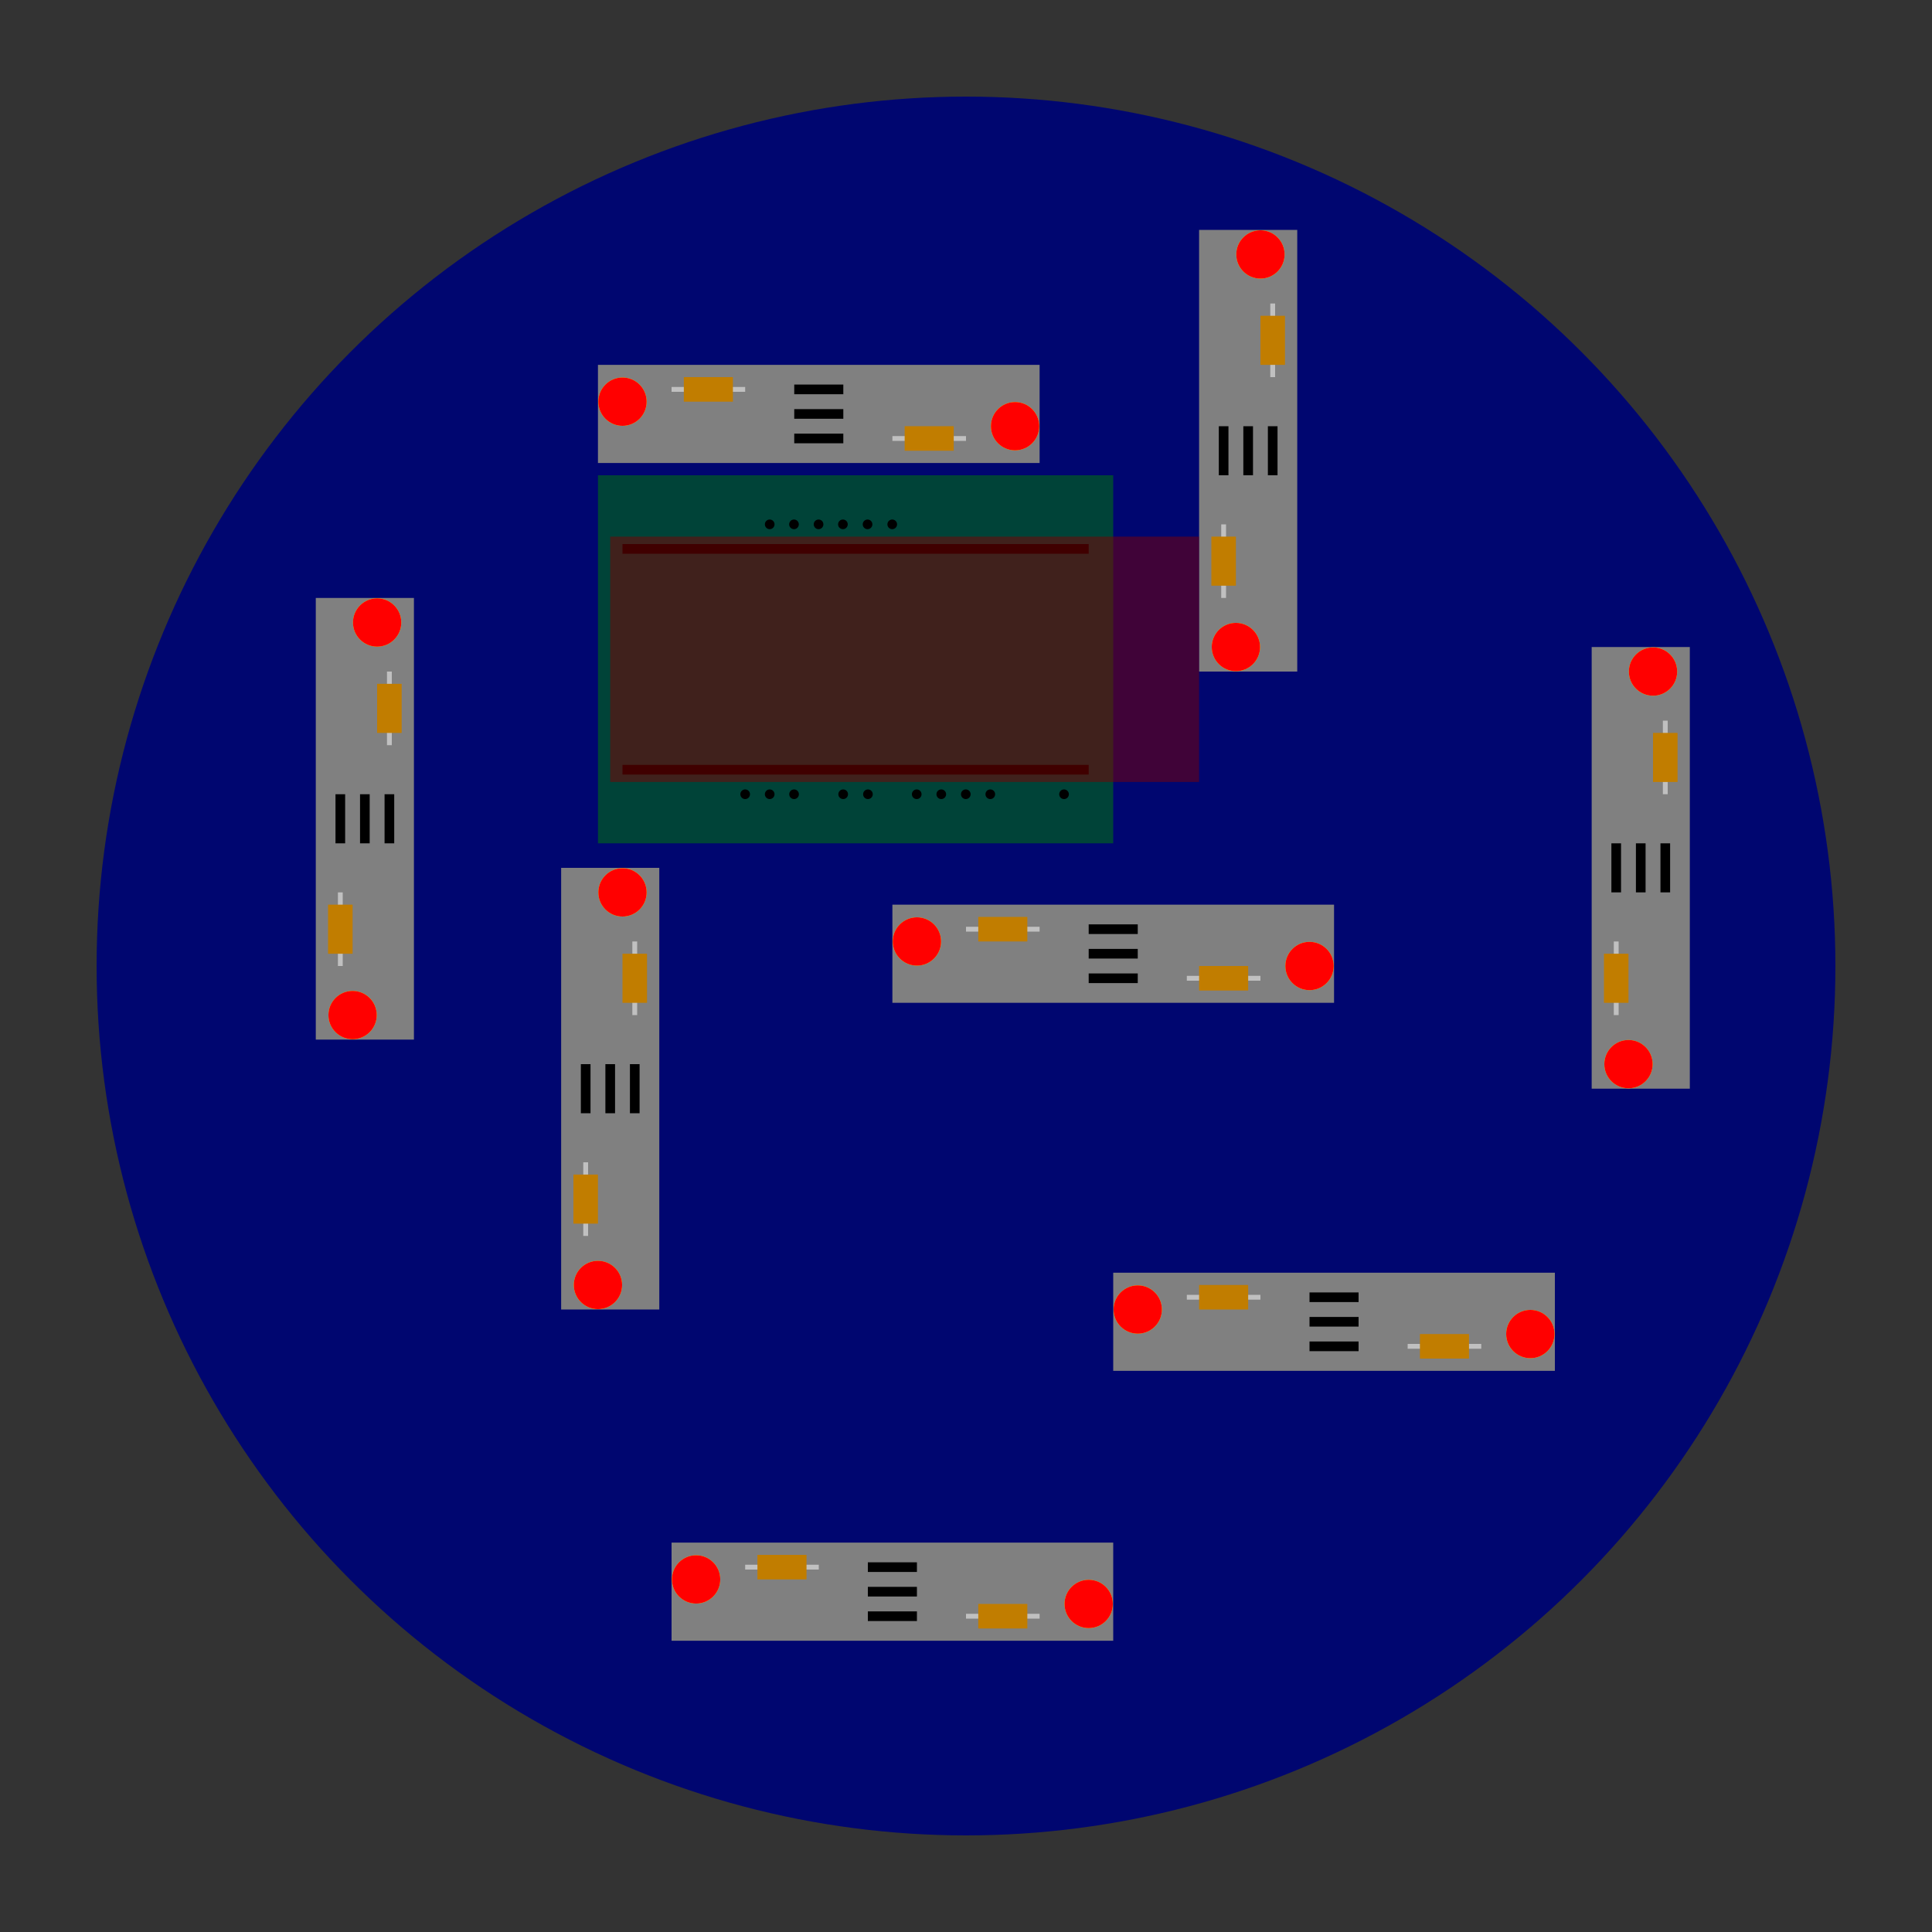 <?xml version="1.0" encoding="UTF-8" standalone="no"?>
<svg
   xmlns:dc="http://purl.org/dc/elements/1.1/"
   xmlns:cc="http://creativecommons.org/ns#"
   xmlns:rdf="http://www.w3.org/1999/02/22-rdf-syntax-ns#"
   xmlns:svg="http://www.w3.org/2000/svg"
   xmlns="http://www.w3.org/2000/svg"
   xmlns:xlink="http://www.w3.org/1999/xlink"
   xmlns:sodipodi="http://sodipodi.sourceforge.net/DTD/sodipodi-0.dtd"
   xmlns:inkscape="http://www.inkscape.org/namespaces/inkscape"
   version="1.1"
   height="200"
   width="200"
   id="svg939"
   sodipodi:docname="sternchenhimmel r2.svg"
   inkscape:version="0.92.3pre0 (0ab9bec, 2018-03-03)"
   viewBox="-100 -100 200 200">
  <rect x="-100" y="-100" width="200" height="200" fill="#333333" stroke="none"/>
  <defs
     id="defs943" />
  <sodipodi:namedview
     pagecolor="#ffffff"
     bordercolor="#666666"
     borderopacity="1"
     objecttolerance="10"
     gridtolerance="10"
     guidetolerance="10"
     inkscape:pageopacity="0"
     inkscape:pageshadow="2"
     inkscape:window-width="1920"
     inkscape:window-height="1016"
     id="namedview941"
     showgrid="true"
     inkscape:window-x="0"
     inkscape:window-y="27"
     inkscape:window-maximized="1"
     inkscape:current-layer="layer6"
     inkscape:document-units="px"
     units="px"
     inkscape:zoom="2.761252"
     inkscape:cx="109.44105"
     inkscape:cy="75.24617"
     showguides="true"
     inkscape:lockguides="false"
     inkscape:guide-bbox="true">
    <inkscape:grid
       type="xygrid"
       id="grid922"
       spacingx="1.27"
       spacingy="1.27"
       empspacing="2"
       dotted="false"
       units="px"
       originx="100"
       originy="100" />
    <sodipodi:guide
       position="36.5,171.12"
       orientation="1,0"
       id="guide1012"
       inkscape:locked="false" />
    <sodipodi:guide
       position="39.04,176.2"
       orientation="1,0"
       id="guide1014"
       inkscape:locked="false" />
    <sodipodi:guide
       position="61.9,162.23"
       orientation="1,0"
       id="guide1016"
       inkscape:locked="false" />
    <sodipodi:guide
       position="64.44,160.389"
       orientation="1,0"
       id="guide1018"
       inkscape:locked="false" />
    <sodipodi:guide
       position="94.92,158.42"
       orientation="1,0"
       id="guide1020"
       inkscape:locked="false" />
    <sodipodi:guide
       position="105.08,153.34"
       orientation="1,0"
       id="guide1022"
       inkscape:locked="false" />
    <sodipodi:guide
       position="117.78,143.18"
       orientation="1,0"
       id="guide1024"
       inkscape:locked="false" />
    <sodipodi:guide
       position="127.94,139.37"
       orientation="1,0"
       id="guide1026"
       inkscape:locked="false" />
    <sodipodi:guide
       position="130.48,138.1"
       orientation="1,0"
       id="guide1028"
       inkscape:locked="false" />
    <sodipodi:guide
       position="135.56,105.08"
       orientation="1,0"
       id="guide1030"
       inkscape:locked="false" />
    <sodipodi:guide
       position="72.06,59.36"
       orientation="1,0"
       id="guide1032"
       inkscape:locked="false" />
    <sodipodi:guide
       position="112.7,54.28"
       orientation="1,0"
       id="guide1034"
       inkscape:locked="false" />
    <sodipodi:guide
       position="158.42,102.54"
       orientation="1,0"
       id="guide1036"
       inkscape:locked="false" />
    <sodipodi:guide
       position="168.58,117.78"
       orientation="1,0"
       id="guide1038"
       inkscape:locked="false" />
    <sodipodi:guide
       position="171.12,122.86"
       orientation="1,0"
       id="guide1040"
       inkscape:locked="false" />
    <sodipodi:guide
       position="-27,173.66"
       orientation="0,1"
       id="guide1042"
       inkscape:locked="false" />
    <sodipodi:guide
       position="26.34,158.42"
       orientation="0,1"
       id="guide1044"
       inkscape:locked="false" />
    <sodipodi:guide
       position="54.28,155.88"
       orientation="0,1"
       id="guide1046"
       inkscape:locked="false" />
    <sodipodi:guide
       position="28.88,135.56"
       orientation="0,1"
       id="guide1048"
       inkscape:locked="false" />
    <sodipodi:guide
       position="31.42,133.02"
       orientation="0,1"
       id="guide1050"
       inkscape:locked="false" />
    <sodipodi:guide
       position="36.5,130.48"
       orientation="0,1"
       id="guide1052"
       inkscape:locked="false" />
    <sodipodi:guide
       position="46.66,107.62"
       orientation="0,1"
       id="guide1054"
       inkscape:locked="false" />
    <sodipodi:guide
       position="49.2,102.54"
       orientation="0,1"
       id="guide1056"
       inkscape:locked="false" />
    <sodipodi:guide
       position="59.36,100"
       orientation="0,1"
       id="guide1058"
       inkscape:locked="false" />
    <sodipodi:guide
       position="66.98,94.92"
       orientation="0,1"
       id="guide1060"
       inkscape:locked="false" />
    <sodipodi:guide
       position="64.44,89.84"
       orientation="0,1"
       id="guide1062"
       inkscape:locked="false" />
    <sodipodi:guide
       position="66.98,66.98"
       orientation="0,1"
       id="guide1064"
       inkscape:locked="false" />
    <sodipodi:guide
       position="74.6,64.44"
       orientation="0,1"
       id="guide1066"
       inkscape:locked="false" />
    <sodipodi:guide
       position="97.46,61.9"
       orientation="0,1"
       id="guide1068"
       inkscape:locked="false" />
    <sodipodi:guide
       position="84.76,36.5"
       orientation="0,1"
       id="guide1070"
       inkscape:locked="false" />
    <sodipodi:guide
       position="77.14,33.96"
       orientation="0,1"
       id="guide1072"
       inkscape:locked="false" />
  </sodipodi:namedview>
  <g
     inkscape:groupmode="layer"
     id="layer6"
     inkscape:label="background"
     style="display:inline">
    <circle
       cx="0"
       cy="0"
       r="90"
       id="circle903"
       style="display:inline;fill:#000670" />
  </g>
  <g
     inkscape:groupmode="layer"
     id="layer4"
     inkscape:label="drawing"
     style="display:inline">
    <g
       id="g4637"
       transform="translate(-91.44,-111.76)">
      <g
         id="g1531-9-9-0-7-5-1">
        <g
           id="g4631">
          <rect
             width="45.72"
             height="10.16"
             x="-2.54"
             y="-3.81"
             style="fill:#808080;fill-opacity:1"
             id="rect4629" />
          <g
             id="g926">
            <path
               inkscape:connector-curvature="0"
               id="path74"
               d="M 5.08,-1.27 H 12.7"
               style="fill:none;fill-rule:evenodd;stroke:#c0c0c0;stroke-width:0.5px;stroke-linecap:butt;stroke-linejoin:miter;stroke-opacity:1" />
            <rect
               style="fill:#c17d00;fill-opacity:1"
               y="-2.54"
               x="6.35"
               height="2.54"
               width="5.08"
               id="rect72" />
          </g>
          <use
             x="0"
             y="0"
             xlink:href="#g926"
             id="use928"
             transform="translate(22.86,5.08)"
             width="100%"
             height="100%" />
          <g
             id="g937">
            <path
               sodipodi:nodetypes="cc"
               inkscape:connector-curvature="0"
               id="path901"
               d="m 17.78,-1.27 h 5.08"
               style="fill:none;fill-rule:evenodd;stroke:#000000;stroke-width:1px;stroke-linecap:butt;stroke-linejoin:miter;stroke-opacity:1" />
            <use
               height="100%"
               width="100%"
               transform="translate(0,2.54)"
               id="use930"
               xlink:href="#path901"
               y="0"
               x="0" />
            <use
               height="100%"
               width="100%"
               transform="translate(0,5.08)"
               id="use932"
               xlink:href="#path901"
               y="0"
               x="0" />
          </g>
        </g>
        <circle
           style="fill:#ffff00"
           cx="40.64"
           cy="2.54"
           r="2.5"
           id="circle4633" />
        <circle
           id="circle917"
           style="fill:#ffff00"
           cx="0"
           cy="0"
           r="2.5" />
      </g>
      <use
         x="0"
         y="0"
         xlink:href="#g1531-9-9-0-7-5-1"
         id="use899"
         transform="translate(86.36,109.22)"
         width="100%"
         height="100%" />
    </g>
    <use
       x="0"
       y="0"
       xlink:href="#g1531-9-9-0-7-5-1"
       id="use9853"
       transform="rotate(90,-13.97,-21.59)"
       width="100%"
       height="100%" />
    <use
       x="0"
       y="0"
       xlink:href="#g1531-9-9-0-7-5-1"
       id="use9855"
       transform="translate(-27.94,63.5)"
       width="100%"
       height="100%" />
    <use
       x="0"
       y="0"
       xlink:href="#g1531-9-9-0-7-5-1"
       id="use9857"
       transform="rotate(90,50.8,20.32)"
       width="100%"
       height="100%" />
    <use
       x="0"
       y="0"
       xlink:href="#g1531-9-9-0-7-5-1"
       id="use9859"
       width="100%"
       height="100%"
       transform="rotate(-180,29.21,19.05)" />
    <use
       x="0"
       y="0"
       xlink:href="#g1531-9-9-0-7-5-1"
       id="use893"
       transform="rotate(90,52.07,-21.59)"
       width="100%"
       height="100%" />
    <use
       x="0"
       y="0"
       xlink:href="#g1531-9-9-0-7-5-1"
       id="use895"
       transform="rotate(-90,-29.21,34.29)"
       width="100%"
       height="100%" />
    <use
       x="0"
       y="0"
       xlink:href="#g1531-9-9-0-7-5-1"
       id="use897"
       transform="rotate(-180,2.54,-27.94)"
       width="100%"
       height="100%" />
    <g
       id="g945"
       transform="rotate(90,33.02,-17.78)">
      <rect
         style="fill:#008000;fill-opacity:0.5"
         y="0"
         x="0"
         height="53.34"
         width="38.1"
         id="rect943" />
      <path
         style="fill:none;fill-rule:evenodd;stroke:#000000;stroke-width:1px;stroke-linecap:butt;stroke-linejoin:miter;stroke-opacity:1"
         d="M 7.62,2.54 V 50.8"
         id="path947"
         inkscape:connector-curvature="0" />
      <use
         x="0"
         y="0"
         xlink:href="#path947"
         id="use949"
         transform="translate(22.86)"
         width="100%"
         height="100%" />
      <rect
         id="esp32thing"
         width="25.4"
         height="60.96"
         x="6.35"
         y="-8.89"
         style="fill:#800000;fill-opacity:0.5" />
      <g
         id="g998"
         transform="translate(5.08,35.56)">
        <circle
           r="0.5"
           cx="0"
           cy="0"
           id="circle957" />
        <use
           height="100%"
           width="100%"
           transform="translate(0,-2.513)"
           id="use960"
           xlink:href="#circle957"
           y="0"
           x="0" />
        <use
           height="100%"
           width="100%"
           transform="translate(0,-5.058)"
           id="use962"
           xlink:href="#circle957"
           y="0"
           x="0" />
        <use
           height="100%"
           width="100%"
           transform="translate(0,-7.578)"
           id="use964"
           xlink:href="#circle957"
           y="0"
           x="0" />
        <use
           height="100%"
           width="100%"
           transform="translate(0,-12.684)"
           id="use966"
           xlink:href="#circle957"
           y="0"
           x="0" />
        <use
           height="100%"
           width="100%"
           transform="translate(0,-10.129)"
           id="use968"
           xlink:href="#circle957"
           y="0"
           x="0" />
      </g>
      <g
         id="g1010"
         transform="translate(33.02,38.1)">
        <use
           height="100%"
           width="100%"
           id="use970"
           xlink:href="#circle957"
           y="0"
           x="0" />
        <use
           height="100%"
           width="100%"
           transform="translate(0,-2.539)"
           id="use972"
           xlink:href="#circle957"
           y="0"
           x="0" />
        <use
           height="100%"
           width="100%"
           transform="translate(0,-5.062)"
           id="use976"
           xlink:href="#circle957"
           y="0"
           x="0" />
        <use
           height="100%"
           width="100%"
           transform="translate(0,-10.146)"
           id="use978"
           xlink:href="#circle957"
           y="0"
           x="0" />
        <use
           height="100%"
           width="100%"
           transform="translate(0,-12.709)"
           id="use980"
           xlink:href="#circle957"
           y="0"
           x="0" />
        <use
           height="100%"
           width="100%"
           transform="translate(0,-17.759)"
           id="use982"
           xlink:href="#circle957"
           y="0"
           x="0" />
        <use
           height="100%"
           width="100%"
           transform="translate(0,-20.301)"
           id="use984"
           xlink:href="#circle957"
           y="0"
           x="0" />
        <use
           height="100%"
           width="100%"
           transform="translate(0,-22.839)"
           id="use986"
           xlink:href="#circle957"
           y="0"
           x="0" />
        <use
           height="100%"
           width="100%"
           transform="translate(0,-25.375)"
           id="use988"
           xlink:href="#circle957"
           y="0"
           x="0" />
        <use
           height="100%"
           width="100%"
           transform="translate(0,-33.009)"
           id="use990"
           xlink:href="#circle957"
           y="0"
           x="0" />
      </g>
    </g>
  </g>
  <g
     inkscape:groupmode="layer"
     id="layer5"
     inkscape:label="holes"
     style="display:inline">
    <g style="fill:red;stroke:none"
       id="g1627">
<circle r="2.5" cx="5.08" cy="-55.88" />
<circle r="2.5" cx="-35.56" cy="-58.42" />
<circle r="2.5" cx="30.48" cy="-73.66" />
<circle r="2.5" cx="27.94" cy="-33.02" />
<circle r="2.5" cx="71.12" cy="-30.48" />
<circle r="2.5" cx="68.58" cy="10.16" />
<circle r="2.5" cx="35.56" cy="0.00" />
<circle r="2.5" cx="-5.08" cy="-2.54" />
<circle r="2.5" cx="-35.56" cy="-7.62" />
<circle r="2.5" cx="-60.96" cy="-35.56" />
<circle r="2.5" cx="-63.50" cy="5.08" />
<circle r="2.5" cx="-38.10" cy="33.02" />
<circle r="2.5" cx="-27.94" cy="63.50" />
<circle r="2.5" cx="12.70" cy="66.04" />
<circle r="2.5" cx="17.78" cy="35.56" />
<circle r="2.5" cx="58.42" cy="38.10" />
    </g>
  </g>
</svg>
